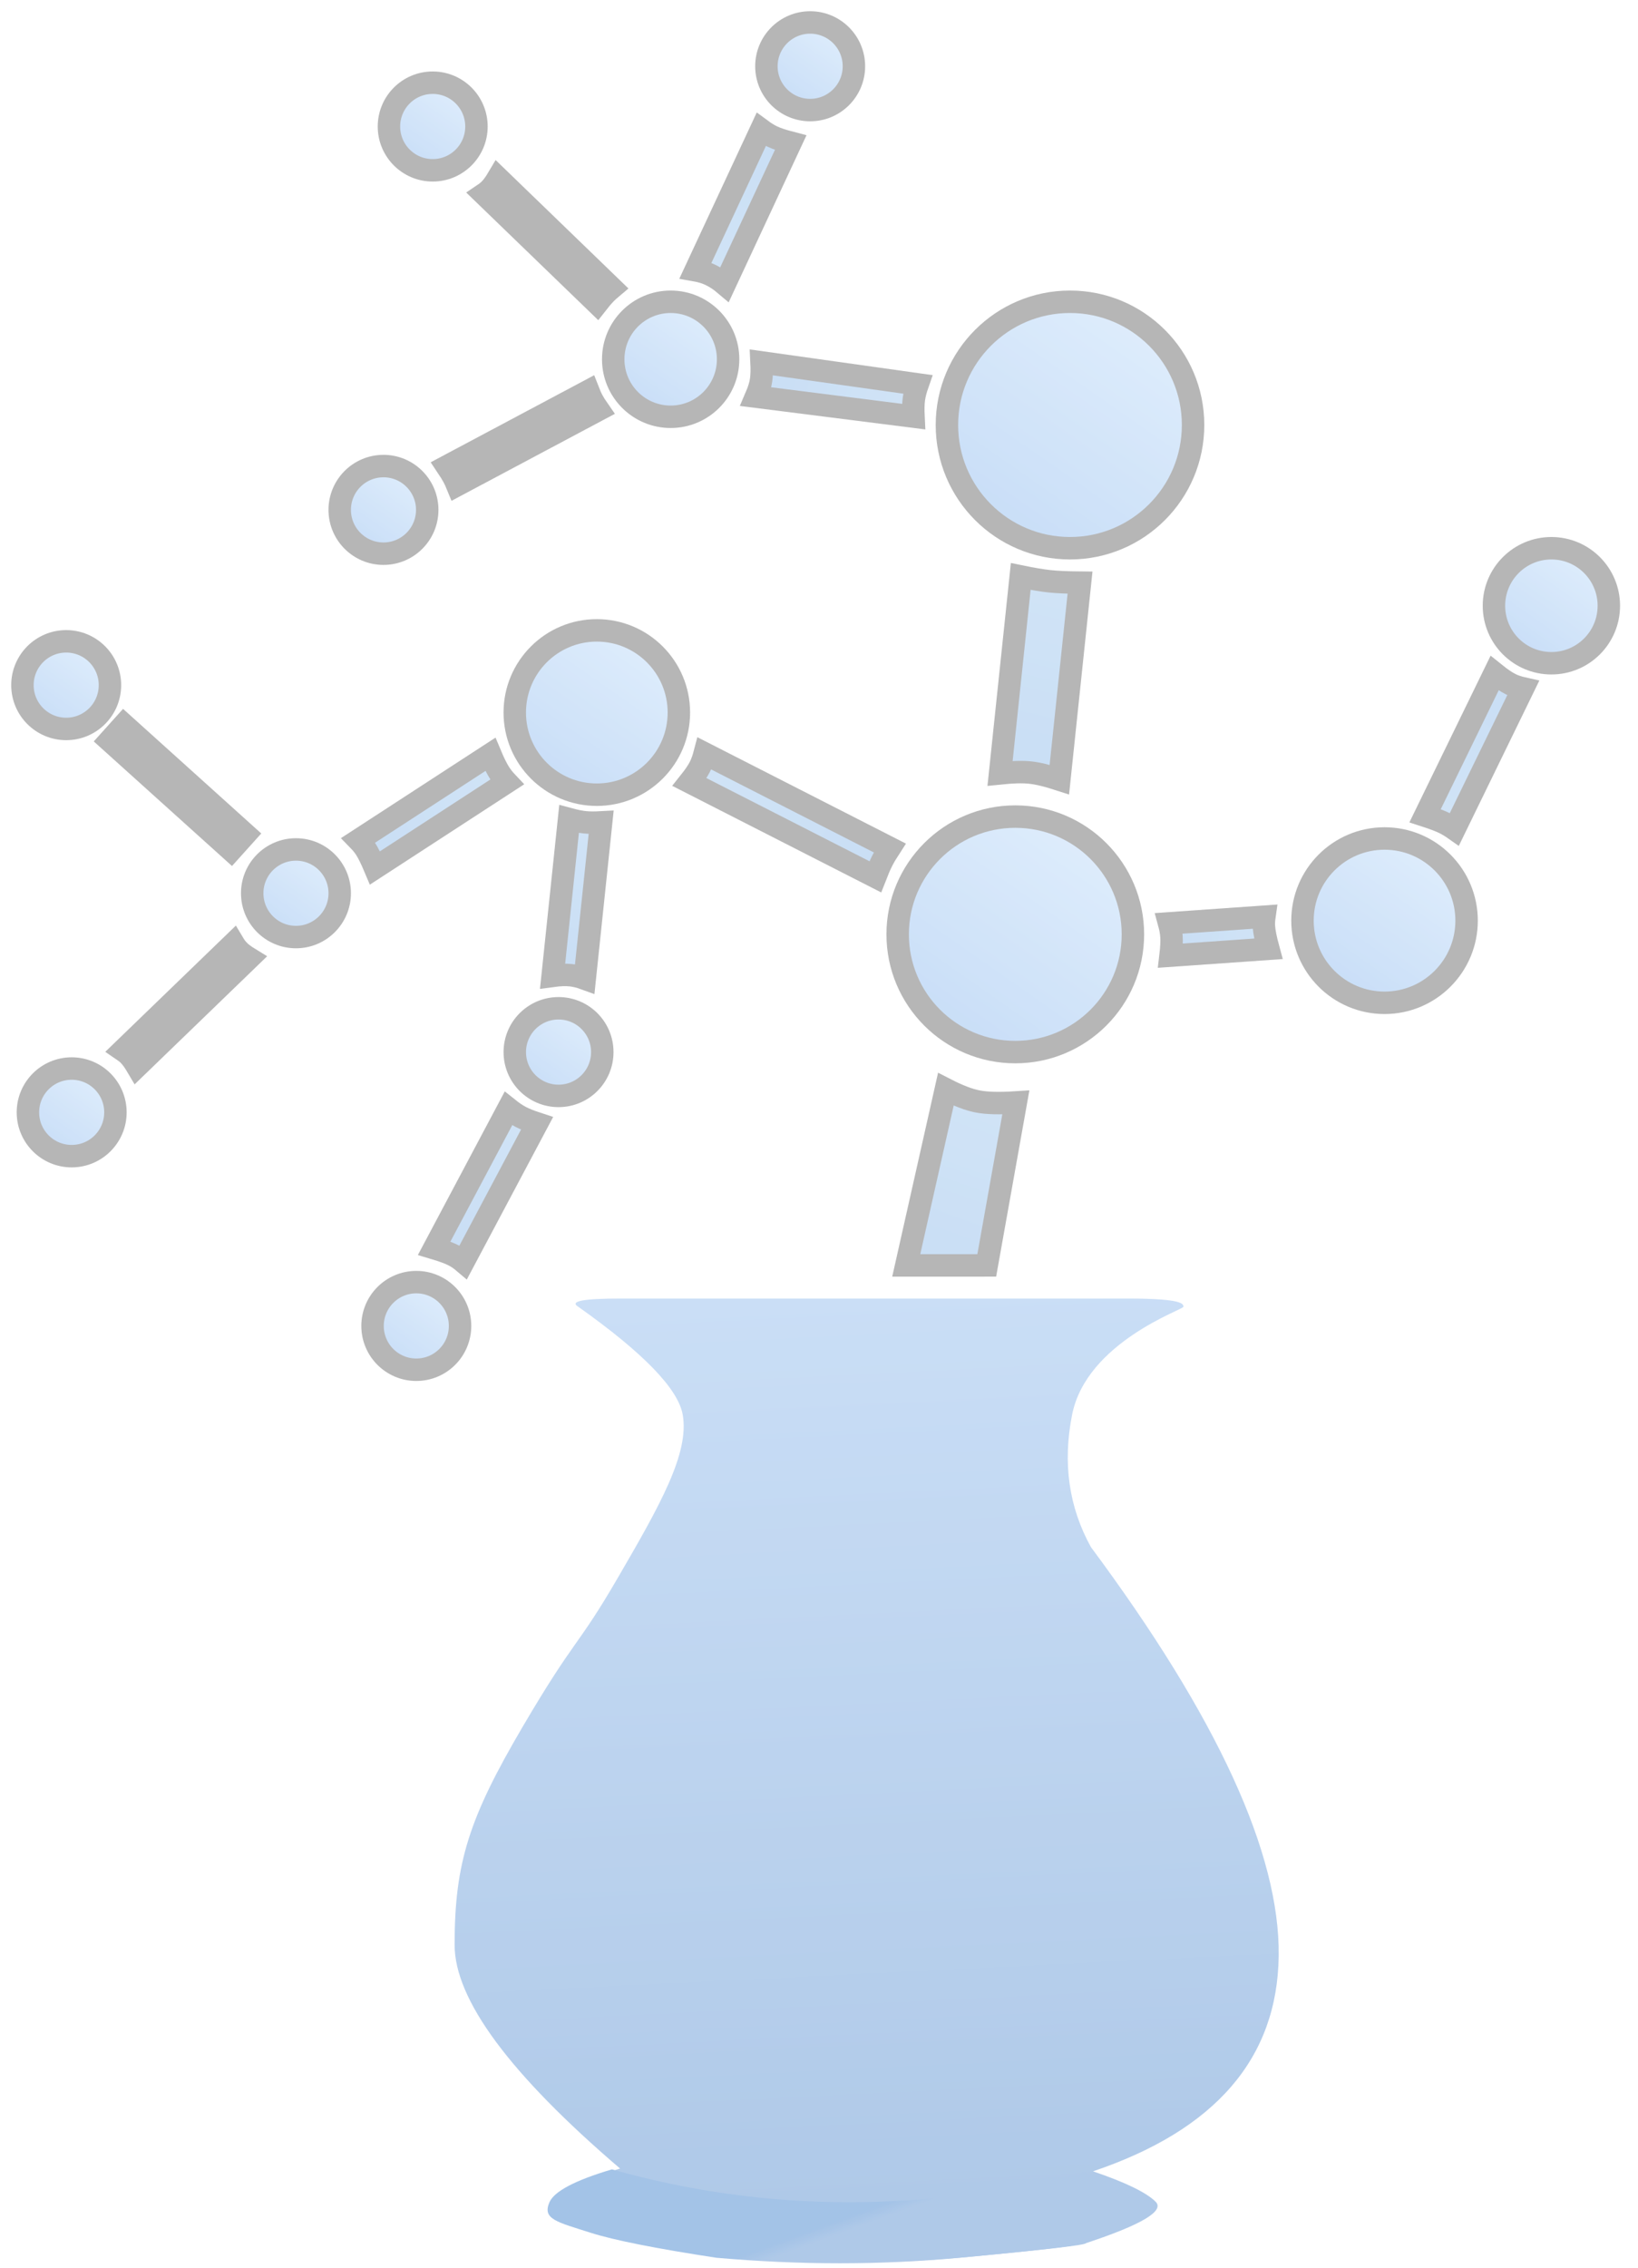 <?xml version="1.0" encoding="UTF-8"?>
<svg width="73px" height="101px" viewBox="0 0 73 101" version="1.1" xmlns="http://www.w3.org/2000/svg" xmlns:xlink="http://www.w3.org/1999/xlink">
    <defs>
        <linearGradient x1="50%" y1="0.599%" x2="53.828%" y2="92.543%" id="linearGradient-1">
            <stop stop-color="#B3D0F2" offset="0%"></stop>
            <stop stop-color="#8DB2DE" offset="100%"></stop>
        </linearGradient>
        <linearGradient x1="50.04%" y1="48.816%" x2="55.229%" y2="51.034%" id="linearGradient-2">
            <stop stop-color="#7CA9DD" offset="0%"></stop>
            <stop stop-color="#8DB2DE" offset="100%"></stop>
        </linearGradient>
        <linearGradient x1="73.086%" y1="8.377%" x2="18.099%" y2="87.369%" id="linearGradient-3">
            <stop stop-color="#CFE4FA" offset="0%"></stop>
            <stop stop-color="#B2D0F4" offset="99.667%"></stop>
        </linearGradient>
        <linearGradient x1="73.086%" y1="8.377%" x2="18.099%" y2="87.369%" id="linearGradient-4">
            <stop stop-color="#CFE4FA" offset="0%"></stop>
            <stop stop-color="#B2D0F4" offset="99.667%"></stop>
        </linearGradient>
        <linearGradient x1="73.086%" y1="8.377%" x2="18.099%" y2="87.369%" id="linearGradient-5">
            <stop stop-color="#CFE4FA" offset="0%"></stop>
            <stop stop-color="#B2D0F4" offset="99.667%"></stop>
        </linearGradient>
        <linearGradient x1="73.086%" y1="8.377%" x2="18.099%" y2="87.369%" id="linearGradient-6">
            <stop stop-color="#CFE4FA" offset="0%"></stop>
            <stop stop-color="#B2D0F4" offset="99.667%"></stop>
        </linearGradient>
        <linearGradient x1="73.086%" y1="8.377%" x2="18.099%" y2="87.369%" id="linearGradient-7">
            <stop stop-color="#CFE4FA" offset="0%"></stop>
            <stop stop-color="#B2D0F4" offset="99.667%"></stop>
        </linearGradient>
        <linearGradient x1="56.746%" y1="0%" x2="50%" y2="100%" id="linearGradient-8">
            <stop stop-color="#BDD8F2" offset="0%"></stop>
            <stop stop-color="#B2D0F1" offset="100%"></stop>
        </linearGradient>
        <linearGradient x1="51.537%" y1="0%" x2="50%" y2="100%" id="linearGradient-9">
            <stop stop-color="#BDD8F2" offset="0%"></stop>
            <stop stop-color="#B2D0F1" offset="100%"></stop>
        </linearGradient>
        <linearGradient x1="55.367%" y1="0%" x2="50%" y2="100%" id="linearGradient-10">
            <stop stop-color="#BDD8F2" offset="0%"></stop>
            <stop stop-color="#B2D0F1" offset="100%"></stop>
        </linearGradient>
        <linearGradient x1="52.455%" y1="0%" x2="50%" y2="100%" id="linearGradient-11">
            <stop stop-color="#BDD8F2" offset="0%"></stop>
            <stop stop-color="#B2D0F1" offset="100%"></stop>
        </linearGradient>
        <linearGradient x1="53.794%" y1="0%" x2="50%" y2="100%" id="linearGradient-12">
            <stop stop-color="#BDD8F2" offset="0%"></stop>
            <stop stop-color="#B2D0F1" offset="100%"></stop>
        </linearGradient>
        <linearGradient x1="52.457%" y1="0%" x2="50%" y2="100%" id="linearGradient-13">
            <stop stop-color="#BDD8F2" offset="0%"></stop>
            <stop stop-color="#B2D0F1" offset="100%"></stop>
        </linearGradient>
        <linearGradient x1="51.573%" y1="0%" x2="50%" y2="100%" id="linearGradient-14">
            <stop stop-color="#BDD8F2" offset="0%"></stop>
            <stop stop-color="#B2D0F1" offset="100%"></stop>
        </linearGradient>
        <linearGradient x1="51.573%" y1="0%" x2="50%" y2="100%" id="linearGradient-15">
            <stop stop-color="#BDD8F2" offset="0%"></stop>
            <stop stop-color="#B2D0F1" offset="100%"></stop>
        </linearGradient>
        <linearGradient x1="52.452%" y1="0%" x2="50%" y2="100%" id="linearGradient-16">
            <stop stop-color="#BDD8F2" offset="0%"></stop>
            <stop stop-color="#B2D0F1" offset="100%"></stop>
        </linearGradient>
        <linearGradient x1="52.455%" y1="0%" x2="50%" y2="100%" id="linearGradient-17">
            <stop stop-color="#BDD8F2" offset="0%"></stop>
            <stop stop-color="#B2D0F1" offset="100%"></stop>
        </linearGradient>
        <linearGradient x1="52.455%" y1="0%" x2="50%" y2="100%" id="linearGradient-18">
            <stop stop-color="#BDD8F2" offset="0%"></stop>
            <stop stop-color="#B2D0F1" offset="100%"></stop>
        </linearGradient>
        <linearGradient x1="51.573%" y1="0%" x2="50%" y2="100%" id="linearGradient-19">
            <stop stop-color="#BDD8F2" offset="0%"></stop>
            <stop stop-color="#B2D0F1" offset="100%"></stop>
        </linearGradient>
        <linearGradient x1="52.631%" y1="0%" x2="50%" y2="100%" id="linearGradient-20">
            <stop stop-color="#BDD8F2" offset="0%"></stop>
            <stop stop-color="#B2D0F1" offset="100%"></stop>
        </linearGradient>
    </defs>
    <g id="UI-Design" stroke="none" stroke-width="1" fill="none" fill-rule="evenodd" opacity="0.7">
        <g id="Login" transform="translate(-140, -53)">
            <g id="透明" transform="translate(141, 54)">
                <path d="M24.776,57.198 C24.362,56.952 24.982,56.829 26.635,56.829 C29.115,56.829 46.782,56.829 49.261,56.829 C51.741,56.829 51.741,57.075 51.741,57.198 C51.741,57.321 47.426,58.769 46.782,61.995 C46.352,64.146 46.631,66.114 47.619,67.899 C53.254,75.479 56.044,81.547 55.987,86.103 C55.93,90.66 53.172,93.858 47.712,95.697 C49.158,96.189 50.088,96.64 50.501,97.05 C50.914,97.46 49.881,98.075 47.402,98.895 C47.402,98.977 45.645,99.182 42.133,99.51 C38.62,99.838 35.004,99.838 31.285,99.51 C28.598,99.1 26.739,98.731 25.706,98.403 C24.156,97.911 23.536,97.788 23.846,97.05 C24.053,96.558 24.982,96.066 26.635,95.574 C21.718,91.37 19.26,88.049 19.26,85.61 C19.26,81.951 19.91,79.953 22.296,75.894 C24.683,71.835 24.683,72.45 26.542,69.252 C28.402,66.054 29.735,63.717 29.425,61.995 C29.218,60.847 27.669,59.248 24.776,57.198 Z" id="路径-2" fill="url(#linearGradient-1)"></path>
                <path d="M55.987,86.174 C55.93,90.73 53.172,93.928 47.712,95.768 C49.158,96.26 50.088,96.711 50.501,97.121 C50.914,97.531 49.881,98.146 47.402,98.966 C47.402,99.048 45.645,99.253 42.133,99.581 C38.62,99.909 35.004,99.909 31.285,99.581 C28.598,99.171 26.739,98.802 25.706,98.474 C24.156,97.982 23.536,97.859 23.846,97.121 C24.053,96.629 24.982,96.137 26.635,95.645 C21.718,91.441 19.26,88.119 19.26,85.68 C19.26,82.022 19.91,80.024 22.296,75.965 C24.683,71.906 26.908,68.32 28.768,65.122 C29.304,64.199 35.593,70.162 39.007,72.439 C41.201,73.902 44.131,74.161 47.296,75.854 C54.27,79.583 56.029,82.829 55.987,86.174 Z" id="路径-2" fill-opacity="0.5" fill=""></path>
                <path d="M47.347,95.733 C48.794,96.225 49.724,96.676 50.137,97.086 C50.55,97.496 49.517,98.111 47.037,98.931 C47.037,99.013 45.281,99.218 41.768,99.546 C38.256,99.874 34.64,99.874 30.92,99.546 C28.234,99.136 26.374,98.767 25.341,98.439 C23.792,97.947 23.172,97.824 23.482,97.086 C23.688,96.594 24.618,96.102 26.271,95.61 C29.723,96.585 33.237,97.073 36.813,97.073 C40.388,97.073 43.9,96.626 47.347,95.733 Z" id="路径-2" fill="url(#linearGradient-2)"></path>
                <g id="tr" stroke="#979797">
                    <ellipse id="椭圆形" fill="url(#linearGradient-3)" cx="44.248" cy="40.61" rx="5.242" ry="5.244"></ellipse>
                    <ellipse id="椭圆形" fill="url(#linearGradient-4)" cx="25.598" cy="30.732" rx="3.657" ry="3.659"></ellipse>
                    <ellipse id="椭圆形" fill="url(#linearGradient-4)" cx="60.704" cy="40" rx="3.657" ry="3.659"></ellipse>
                    <ellipse id="椭圆形" fill="url(#linearGradient-5)" cx="68.14" cy="25.976" rx="2.56" ry="2.561"></ellipse>
                    <ellipse id="椭圆形" fill="url(#linearGradient-5)" cx="28.889" cy="15" rx="2.56" ry="2.561"></ellipse>
                    <ellipse id="椭圆形" fill="url(#linearGradient-6)" cx="35.106" cy="1.951" rx="1.95" ry="1.951"></ellipse>
                    <ellipse id="椭圆形" fill="url(#linearGradient-6)" cx="16.09" cy="21.707" rx="1.95" ry="1.951"></ellipse>
                    <ellipse id="椭圆形" fill="url(#linearGradient-6)" cx="18.284" cy="4.634" rx="1.95" ry="1.951"></ellipse>
                    <ellipse id="椭圆形" fill="url(#linearGradient-7)" cx="46.686" cy="17.927" rx="5.485" ry="5.488"></ellipse>
                    <ellipse id="椭圆形" fill="url(#linearGradient-6)" cx="12.19" cy="38.78" rx="1.95" ry="1.951"></ellipse>
                    <ellipse id="椭圆形" fill="url(#linearGradient-6)" cx="2.194" cy="48.537" rx="1.95" ry="1.951"></ellipse>
                    <ellipse id="椭圆形" fill="url(#linearGradient-6)" cx="1.95" cy="29.512" rx="1.95" ry="1.951"></ellipse>
                    <ellipse id="椭圆形" fill="url(#linearGradient-6)" cx="17.553" cy="58.049" rx="1.95" ry="1.951"></ellipse>
                    <ellipse id="椭圆形" fill="url(#linearGradient-6)" cx="23.892" cy="45.854" rx="1.95" ry="1.951"></ellipse>
                    <path d="M40.365,47.728 L40.129,55.763 L43.651,55.078 L43.539,47.708 C42.829,47.894 42.272,47.989 41.857,47.988 C41.456,47.988 40.961,47.901 40.365,47.728 Z" id="矩形" fill="url(#linearGradient-8)" transform="translate(41.884, 51.711) rotate(11) translate(-41.884, -51.711) "></path>
                    <path d="M33.445,30.671 L33.444,39.962 C33.761,39.93 34.019,39.914 34.22,39.914 C34.406,39.914 34.626,39.927 34.882,39.954 L34.884,30.695 C34.647,30.747 34.438,30.773 34.254,30.773 C34.044,30.773 33.777,30.739 33.445,30.671 Z" id="矩形" fill="url(#linearGradient-9)" transform="translate(34.164, 35.281) rotate(-63) translate(-34.164, -35.281) "></path>
                    <path d="M52.577,38.582 L52.577,42.837 C52.787,42.795 52.98,42.774 53.159,42.774 C53.38,42.774 53.665,42.807 54.016,42.874 L54.016,38.504 C53.581,38.59 53.255,38.633 53.029,38.633 C52.884,38.633 52.734,38.616 52.577,38.582 Z" id="矩形" fill="url(#linearGradient-10)" transform="translate(53.297, 40.689) rotate(86) translate(-53.297, -40.689) "></path>
                    <path d="M64,28.919 L64.001,35.894 C64.205,35.845 64.393,35.82 64.568,35.82 C64.79,35.82 65.078,35.861 65.439,35.943 L65.438,28.883 C65.05,28.938 64.751,28.966 64.535,28.966 C64.371,28.966 64.193,28.95 64,28.919 Z" id="矩形" fill="url(#linearGradient-11)" transform="translate(64.719, 32.443) rotate(206) translate(-64.719, -32.443) "></path>
                    <path d="M44.019,24.787 L44.019,33.602 C44.567,33.486 45.008,33.428 45.349,33.428 C45.69,33.428 46.13,33.486 46.676,33.602 L46.676,24.785 C46.11,24.839 45.66,24.866 45.324,24.866 C44.992,24.866 44.558,24.84 44.019,24.787 Z" id="矩形" fill="url(#linearGradient-12)" transform="translate(45.347, 29.231) rotate(6) translate(-45.347, -29.231) "></path>
                    <path d="M17.564,31.59 L17.566,38.6 C17.741,38.565 17.906,38.547 18.062,38.547 C18.284,38.547 18.595,38.584 19.005,38.658 L19.003,31.65 C18.835,31.681 18.67,31.697 18.507,31.697 C18.265,31.697 17.952,31.661 17.564,31.59 Z" id="矩形" fill="url(#linearGradient-13)" transform="translate(18.284, 35.122) rotate(57) translate(-18.284, -35.122) "></path>
                    <path d="M6.804,40.317 L6.805,47.163 C6.924,47.138 7.039,47.125 7.148,47.125 C7.313,47.125 7.513,47.154 7.756,47.212 L7.755,40.278 C7.535,40.335 7.346,40.364 7.184,40.364 C7.062,40.364 6.936,40.348 6.804,40.317 Z" id="矩形" fill="url(#linearGradient-14)" transform="translate(7.28, 43.732) rotate(46) translate(-7.28, -43.732) "></path>
                    <path d="M6.438,30.423 L6.436,37.714 L7.387,37.714 L7.388,30.423 L6.438,30.423 Z" id="矩形" fill="url(#linearGradient-15)" transform="translate(6.912, 34.068) rotate(132) translate(-6.912, -34.068) "></path>
                    <path d="M23.987,35.533 L23.988,42.553 C24.297,42.478 24.561,42.44 24.784,42.44 C24.98,42.44 25.193,42.469 25.426,42.527 L25.425,35.531 C25.135,35.578 24.893,35.601 24.695,35.601 C24.501,35.601 24.266,35.578 23.987,35.533 Z" id="矩形" fill="url(#linearGradient-16)" transform="translate(24.707, 39.073) rotate(6) translate(-24.707, -39.073) "></path>
                    <path d="M19.919,48.296 L19.92,55.337 C20.333,55.254 20.648,55.212 20.873,55.212 C21.027,55.212 21.188,55.231 21.358,55.268 L21.357,48.28 C21.034,48.336 20.771,48.364 20.565,48.364 C20.38,48.364 20.165,48.342 19.919,48.296 Z" id="矩形" fill="url(#linearGradient-17)" transform="translate(20.638, 51.815) rotate(28) translate(-20.638, -51.815) "></path>
                    <path d="M31.374,4.818 L31.375,11.777 C31.728,11.712 32.006,11.678 32.217,11.679 C32.392,11.679 32.591,11.701 32.813,11.746 L32.812,4.836 C32.562,4.903 32.32,4.935 32.086,4.928 C31.858,4.922 31.621,4.885 31.374,4.818 Z" id="矩形" fill="url(#linearGradient-18)" transform="translate(32.094, 8.248) rotate(205) translate(-32.094, -8.248) "></path>
                    <path d="M21.823,14.948 L21.825,22.087 C22.051,22.064 22.24,22.052 22.392,22.052 C22.51,22.052 22.638,22.059 22.776,22.073 L22.774,14.942 C22.574,14.966 22.404,14.978 22.265,14.978 C22.137,14.978 21.991,14.968 21.823,14.948 Z" id="矩形" fill="url(#linearGradient-19)" transform="translate(22.3, 18.508) rotate(62) translate(-22.3, -18.508) "></path>
                    <path d="M22.894,6.122 L22.892,13.166 C23.132,13.109 23.332,13.08 23.495,13.08 C23.607,13.08 23.722,13.093 23.843,13.119 L23.844,6.109 C23.626,6.132 23.442,6.144 23.291,6.144 C23.17,6.144 23.037,6.137 22.894,6.122 Z" id="矩形" fill="url(#linearGradient-14)" transform="translate(23.368, 9.686) rotate(134) translate(-23.368, -9.686) "></path>
                    <path d="M35.491,12.838 L35.491,19.862 C35.799,19.803 36.058,19.773 36.27,19.773 C36.485,19.773 36.739,19.813 37.036,19.894 L36.939,12.821 C36.626,12.881 36.365,12.912 36.15,12.912 C35.957,12.912 35.738,12.887 35.491,12.838 Z" id="矩形" fill="url(#linearGradient-20)" transform="translate(36.268, 16.392) rotate(98) translate(-36.268, -16.392) "></path>
                </g>
            </g>
        </g>
    </g>
</svg>